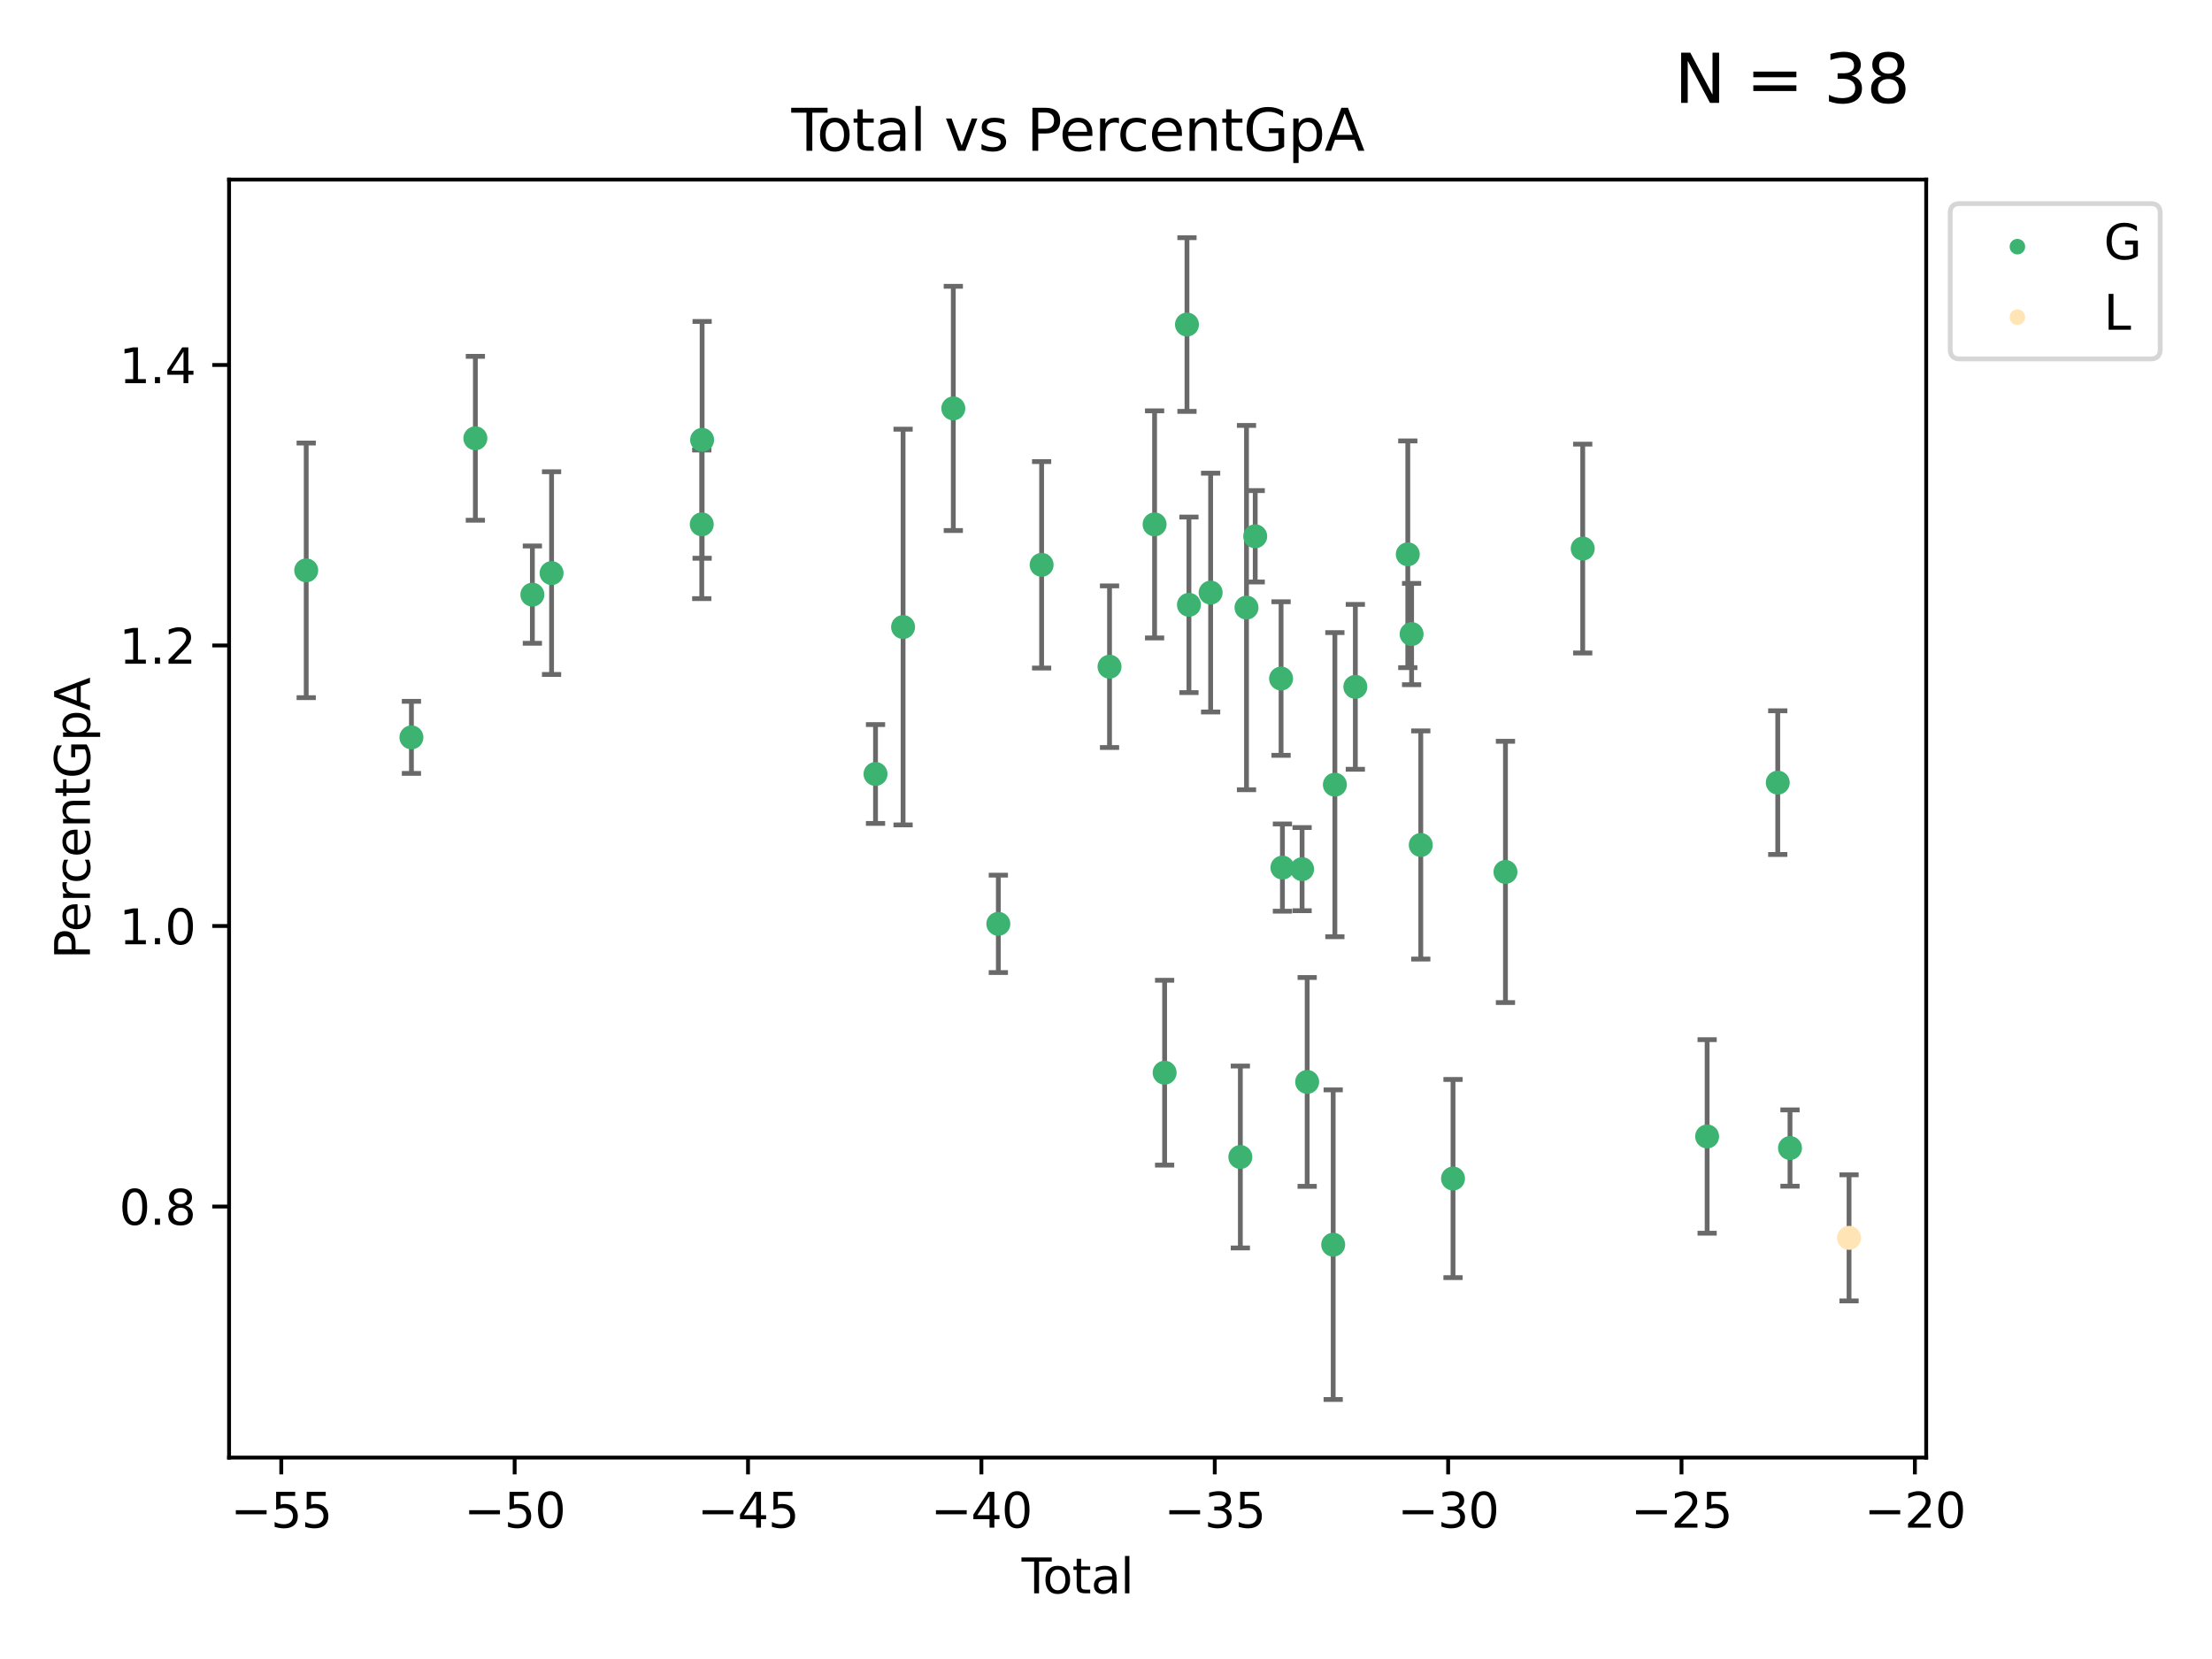 <?xml version="1.0" encoding="utf-8" standalone="no"?>
<!DOCTYPE svg PUBLIC "-//W3C//DTD SVG 1.1//EN"
  "http://www.w3.org/Graphics/SVG/1.1/DTD/svg11.dtd">
<svg xmlns:xlink="http://www.w3.org/1999/xlink" width="460.8pt" height="345.6pt" viewBox="0 0 460.8 345.6" xmlns="http://www.w3.org/2000/svg" version="1.1">
 <defs>
  <style type="text/css">*{stroke-linejoin: round; stroke-linecap: butt}</style>
 </defs>
 <g id="figure_1">
  <g id="patch_1">
   <path d="M 0 345.6 
L 460.8 345.6 
L 460.8 0 
L 0 0 
z
" style="fill: #ffffff"/>
  </g>
  <g id="axes_1">
   <g id="patch_2">
    <path d="M 47.72 303.64 
L 401.26 303.64 
L 401.26 37.411 
L 47.72 37.411 
z
" style="fill: #ffffff"/>
   </g>
   <g id="PathCollection_1">
    <defs>
     <path id="mf6916962ed" d="M 0 1.118 
C 0.297 1.118 0.581 1 0.791 0.791 
C 1 0.581 1.118 0.297 1.118 0 
C 1.118 -0.297 1 -0.581 0.791 -0.791 
C 0.581 -1 0.297 -1.118 0 -1.118 
C -0.297 -1.118 -0.581 -1 -0.791 -0.791 
C -1 -0.581 -1.118 -0.297 -1.118 0 
C -1.118 0.297 -1 0.581 -0.791 0.791 
C -0.581 1 -0.297 1.118 0 1.118 
z
" style="stroke: #3cb371"/>
    </defs>
    <g clip-path="url(#p55582ee98d)">
     <use xlink:href="#mf6916962ed" x="63.79" y="118.816" style="fill: #3cb371; stroke: #3cb371"/>
     <use xlink:href="#mf6916962ed" x="85.708" y="153.606" style="fill: #3cb371; stroke: #3cb371"/>
     <use xlink:href="#mf6916962ed" x="99.028" y="91.305" style="fill: #3cb371; stroke: #3cb371"/>
     <use xlink:href="#mf6916962ed" x="110.903" y="123.872" style="fill: #3cb371; stroke: #3cb371"/>
     <use xlink:href="#mf6916962ed" x="114.903" y="119.387" style="fill: #3cb371; stroke: #3cb371"/>
     <use xlink:href="#mf6916962ed" x="146.19" y="109.229" style="fill: #3cb371; stroke: #3cb371"/>
     <use xlink:href="#mf6916962ed" x="146.265" y="91.63" style="fill: #3cb371; stroke: #3cb371"/>
     <use xlink:href="#mf6916962ed" x="182.387" y="161.236" style="fill: #3cb371; stroke: #3cb371"/>
     <use xlink:href="#mf6916962ed" x="188.129" y="130.623" style="fill: #3cb371; stroke: #3cb371"/>
     <use xlink:href="#mf6916962ed" x="198.591" y="85.081" style="fill: #3cb371; stroke: #3cb371"/>
     <use xlink:href="#mf6916962ed" x="207.972" y="192.454" style="fill: #3cb371; stroke: #3cb371"/>
     <use xlink:href="#mf6916962ed" x="216.99" y="117.663" style="fill: #3cb371; stroke: #3cb371"/>
     <use xlink:href="#mf6916962ed" x="231.135" y="138.888" style="fill: #3cb371; stroke: #3cb371"/>
     <use xlink:href="#mf6916962ed" x="240.522" y="109.24" style="fill: #3cb371; stroke: #3cb371"/>
     <use xlink:href="#mf6916962ed" x="242.613" y="223.459" style="fill: #3cb371; stroke: #3cb371"/>
     <use xlink:href="#mf6916962ed" x="247.269" y="67.604" style="fill: #3cb371; stroke: #3cb371"/>
     <use xlink:href="#mf6916962ed" x="247.679" y="125.996" style="fill: #3cb371; stroke: #3cb371"/>
     <use xlink:href="#mf6916962ed" x="252.197" y="123.449" style="fill: #3cb371; stroke: #3cb371"/>
     <use xlink:href="#mf6916962ed" x="258.387" y="241.024" style="fill: #3cb371; stroke: #3cb371"/>
     <use xlink:href="#mf6916962ed" x="259.668" y="126.572" style="fill: #3cb371; stroke: #3cb371"/>
     <use xlink:href="#mf6916962ed" x="261.485" y="111.717" style="fill: #3cb371; stroke: #3cb371"/>
     <use xlink:href="#mf6916962ed" x="266.871" y="141.353" style="fill: #3cb371; stroke: #3cb371"/>
     <use xlink:href="#mf6916962ed" x="267.152" y="180.731" style="fill: #3cb371; stroke: #3cb371"/>
     <use xlink:href="#mf6916962ed" x="271.25" y="181.058" style="fill: #3cb371; stroke: #3cb371"/>
     <use xlink:href="#mf6916962ed" x="272.308" y="225.384" style="fill: #3cb371; stroke: #3cb371"/>
     <use xlink:href="#mf6916962ed" x="277.728" y="259.29" style="fill: #3cb371; stroke: #3cb371"/>
     <use xlink:href="#mf6916962ed" x="278.079" y="163.459" style="fill: #3cb371; stroke: #3cb371"/>
     <use xlink:href="#mf6916962ed" x="282.342" y="143.083" style="fill: #3cb371; stroke: #3cb371"/>
     <use xlink:href="#mf6916962ed" x="293.27" y="115.469" style="fill: #3cb371; stroke: #3cb371"/>
     <use xlink:href="#mf6916962ed" x="294.062" y="132.085" style="fill: #3cb371; stroke: #3cb371"/>
     <use xlink:href="#mf6916962ed" x="295.973" y="176.025" style="fill: #3cb371; stroke: #3cb371"/>
     <use xlink:href="#mf6916962ed" x="302.691" y="245.509" style="fill: #3cb371; stroke: #3cb371"/>
     <use xlink:href="#mf6916962ed" x="313.615" y="181.639" style="fill: #3cb371; stroke: #3cb371"/>
     <use xlink:href="#mf6916962ed" x="329.709" y="114.275" style="fill: #3cb371; stroke: #3cb371"/>
     <use xlink:href="#mf6916962ed" x="355.626" y="236.741" style="fill: #3cb371; stroke: #3cb371"/>
     <use xlink:href="#mf6916962ed" x="370.339" y="163.037" style="fill: #3cb371; stroke: #3cb371"/>
     <use xlink:href="#mf6916962ed" x="372.89" y="239.157" style="fill: #3cb371; stroke: #3cb371"/>
    </g>
   </g>
   <g id="PathCollection_2">
    <defs>
     <path id="m4e7e4147ee" d="M 0 1.118 
C 0.297 1.118 0.581 1 0.791 0.791 
C 1 0.581 1.118 0.297 1.118 0 
C 1.118 -0.297 1 -0.581 0.791 -0.791 
C 0.581 -1 0.297 -1.118 0 -1.118 
C -0.297 -1.118 -0.581 -1 -0.791 -0.791 
C -1 -0.581 -1.118 -0.297 -1.118 0 
C -1.118 0.297 -1 0.581 -0.791 0.791 
C -0.581 1 -0.297 1.118 0 1.118 
z
" style="stroke: #ffe4b5"/>
    </defs>
    <g clip-path="url(#p55582ee98d)">
     <use xlink:href="#m4e7e4147ee" x="385.19" y="257.868" style="fill: #ffe4b5; stroke: #ffe4b5"/>
    </g>
   </g>
   <g id="matplotlib.axis_1">
    <g id="xtick_1">
     <g id="line2d_1">
      <defs>
       <path id="m5fb498b442" d="M 0 0 
L 0 3.5 
" style="stroke: #000000; stroke-width: 0.8"/>
      </defs>
      <g>
       <use xlink:href="#m5fb498b442" x="58.595" y="303.64" style="stroke: #000000; stroke-width: 0.8"/>
      </g>
     </g>
     <g id="text_1">
      <!-- −55 -->
      <g transform="translate(48.043 318.238)scale(0.1 -0.1)">
       <defs>
        <path id="DejaVuSans-2212" d="M 678 2272 
L 4684 2272 
L 4684 1741 
L 678 1741 
L 678 2272 
z
" transform="scale(0.016)"/>
        <path id="DejaVuSans-35" d="M 691 4666 
L 3169 4666 
L 3169 4134 
L 1269 4134 
L 1269 2991 
Q 1406 3038 1543 3061 
Q 1681 3084 1819 3084 
Q 2600 3084 3056 2656 
Q 3513 2228 3513 1497 
Q 3513 744 3044 326 
Q 2575 -91 1722 -91 
Q 1428 -91 1123 -41 
Q 819 9 494 109 
L 494 744 
Q 775 591 1075 516 
Q 1375 441 1709 441 
Q 2250 441 2565 725 
Q 2881 1009 2881 1497 
Q 2881 1984 2565 2268 
Q 2250 2553 1709 2553 
Q 1456 2553 1204 2497 
Q 953 2441 691 2322 
L 691 4666 
z
" transform="scale(0.016)"/>
       </defs>
       <use xlink:href="#DejaVuSans-2212"/>
       <use xlink:href="#DejaVuSans-35" x="83.789"/>
       <use xlink:href="#DejaVuSans-35" x="147.412"/>
      </g>
     </g>
    </g>
    <g id="xtick_2">
     <g id="line2d_2">
      <g>
       <use xlink:href="#m5fb498b442" x="107.211" y="303.64" style="stroke: #000000; stroke-width: 0.8"/>
      </g>
     </g>
     <g id="text_2">
      <!-- −50 -->
      <g transform="translate(96.659 318.238)scale(0.1 -0.1)">
       <defs>
        <path id="DejaVuSans-30" d="M 2034 4250 
Q 1547 4250 1301 3770 
Q 1056 3291 1056 2328 
Q 1056 1369 1301 889 
Q 1547 409 2034 409 
Q 2525 409 2770 889 
Q 3016 1369 3016 2328 
Q 3016 3291 2770 3770 
Q 2525 4250 2034 4250 
z
M 2034 4750 
Q 2819 4750 3233 4129 
Q 3647 3509 3647 2328 
Q 3647 1150 3233 529 
Q 2819 -91 2034 -91 
Q 1250 -91 836 529 
Q 422 1150 422 2328 
Q 422 3509 836 4129 
Q 1250 4750 2034 4750 
z
" transform="scale(0.016)"/>
       </defs>
       <use xlink:href="#DejaVuSans-2212"/>
       <use xlink:href="#DejaVuSans-35" x="83.789"/>
       <use xlink:href="#DejaVuSans-30" x="147.412"/>
      </g>
     </g>
    </g>
    <g id="xtick_3">
     <g id="line2d_3">
      <g>
       <use xlink:href="#m5fb498b442" x="155.827" y="303.64" style="stroke: #000000; stroke-width: 0.8"/>
      </g>
     </g>
     <g id="text_3">
      <!-- −45 -->
      <g transform="translate(145.274 318.238)scale(0.1 -0.1)">
       <defs>
        <path id="DejaVuSans-34" d="M 2419 4116 
L 825 1625 
L 2419 1625 
L 2419 4116 
z
M 2253 4666 
L 3047 4666 
L 3047 1625 
L 3713 1625 
L 3713 1100 
L 3047 1100 
L 3047 0 
L 2419 0 
L 2419 1100 
L 313 1100 
L 313 1709 
L 2253 4666 
z
" transform="scale(0.016)"/>
       </defs>
       <use xlink:href="#DejaVuSans-2212"/>
       <use xlink:href="#DejaVuSans-34" x="83.789"/>
       <use xlink:href="#DejaVuSans-35" x="147.412"/>
      </g>
     </g>
    </g>
    <g id="xtick_4">
     <g id="line2d_4">
      <g>
       <use xlink:href="#m5fb498b442" x="204.443" y="303.64" style="stroke: #000000; stroke-width: 0.8"/>
      </g>
     </g>
     <g id="text_4">
      <!-- −40 -->
      <g transform="translate(193.89 318.238)scale(0.1 -0.1)">
       <use xlink:href="#DejaVuSans-2212"/>
       <use xlink:href="#DejaVuSans-34" x="83.789"/>
       <use xlink:href="#DejaVuSans-30" x="147.412"/>
      </g>
     </g>
    </g>
    <g id="xtick_5">
     <g id="line2d_5">
      <g>
       <use xlink:href="#m5fb498b442" x="253.059" y="303.64" style="stroke: #000000; stroke-width: 0.8"/>
      </g>
     </g>
     <g id="text_5">
      <!-- −35 -->
      <g transform="translate(242.506 318.238)scale(0.1 -0.1)">
       <defs>
        <path id="DejaVuSans-33" d="M 2597 2516 
Q 3050 2419 3304 2112 
Q 3559 1806 3559 1356 
Q 3559 666 3084 287 
Q 2609 -91 1734 -91 
Q 1441 -91 1130 -33 
Q 819 25 488 141 
L 488 750 
Q 750 597 1062 519 
Q 1375 441 1716 441 
Q 2309 441 2620 675 
Q 2931 909 2931 1356 
Q 2931 1769 2642 2001 
Q 2353 2234 1838 2234 
L 1294 2234 
L 1294 2753 
L 1863 2753 
Q 2328 2753 2575 2939 
Q 2822 3125 2822 3475 
Q 2822 3834 2567 4026 
Q 2313 4219 1838 4219 
Q 1578 4219 1281 4162 
Q 984 4106 628 3988 
L 628 4550 
Q 988 4650 1302 4700 
Q 1616 4750 1894 4750 
Q 2613 4750 3031 4423 
Q 3450 4097 3450 3541 
Q 3450 3153 3228 2886 
Q 3006 2619 2597 2516 
z
" transform="scale(0.016)"/>
       </defs>
       <use xlink:href="#DejaVuSans-2212"/>
       <use xlink:href="#DejaVuSans-33" x="83.789"/>
       <use xlink:href="#DejaVuSans-35" x="147.412"/>
      </g>
     </g>
    </g>
    <g id="xtick_6">
     <g id="line2d_6">
      <g>
       <use xlink:href="#m5fb498b442" x="301.675" y="303.64" style="stroke: #000000; stroke-width: 0.8"/>
      </g>
     </g>
     <g id="text_6">
      <!-- −30 -->
      <g transform="translate(291.122 318.238)scale(0.1 -0.1)">
       <use xlink:href="#DejaVuSans-2212"/>
       <use xlink:href="#DejaVuSans-33" x="83.789"/>
       <use xlink:href="#DejaVuSans-30" x="147.412"/>
      </g>
     </g>
    </g>
    <g id="xtick_7">
     <g id="line2d_7">
      <g>
       <use xlink:href="#m5fb498b442" x="350.291" y="303.64" style="stroke: #000000; stroke-width: 0.8"/>
      </g>
     </g>
     <g id="text_7">
      <!-- −25 -->
      <g transform="translate(339.738 318.238)scale(0.1 -0.1)">
       <defs>
        <path id="DejaVuSans-32" d="M 1228 531 
L 3431 531 
L 3431 0 
L 469 0 
L 469 531 
Q 828 903 1448 1529 
Q 2069 2156 2228 2338 
Q 2531 2678 2651 2914 
Q 2772 3150 2772 3378 
Q 2772 3750 2511 3984 
Q 2250 4219 1831 4219 
Q 1534 4219 1204 4116 
Q 875 4013 500 3803 
L 500 4441 
Q 881 4594 1212 4672 
Q 1544 4750 1819 4750 
Q 2544 4750 2975 4387 
Q 3406 4025 3406 3419 
Q 3406 3131 3298 2873 
Q 3191 2616 2906 2266 
Q 2828 2175 2409 1742 
Q 1991 1309 1228 531 
z
" transform="scale(0.016)"/>
       </defs>
       <use xlink:href="#DejaVuSans-2212"/>
       <use xlink:href="#DejaVuSans-32" x="83.789"/>
       <use xlink:href="#DejaVuSans-35" x="147.412"/>
      </g>
     </g>
    </g>
    <g id="xtick_8">
     <g id="line2d_8">
      <g>
       <use xlink:href="#m5fb498b442" x="398.907" y="303.64" style="stroke: #000000; stroke-width: 0.8"/>
      </g>
     </g>
     <g id="text_8">
      <!-- −20 -->
      <g transform="translate(388.354 318.238)scale(0.1 -0.1)">
       <use xlink:href="#DejaVuSans-2212"/>
       <use xlink:href="#DejaVuSans-32" x="83.789"/>
       <use xlink:href="#DejaVuSans-30" x="147.412"/>
      </g>
     </g>
    </g>
    <g id="text_9">
     <!-- Total -->
     <g transform="translate(212.813 331.917)scale(0.1 -0.1)">
      <defs>
       <path id="DejaVuSans-54" d="M -19 4666 
L 3928 4666 
L 3928 4134 
L 2272 4134 
L 2272 0 
L 1638 0 
L 1638 4134 
L -19 4134 
L -19 4666 
z
" transform="scale(0.016)"/>
       <path id="DejaVuSans-6f" d="M 1959 3097 
Q 1497 3097 1228 2736 
Q 959 2375 959 1747 
Q 959 1119 1226 758 
Q 1494 397 1959 397 
Q 2419 397 2687 759 
Q 2956 1122 2956 1747 
Q 2956 2369 2687 2733 
Q 2419 3097 1959 3097 
z
M 1959 3584 
Q 2709 3584 3137 3096 
Q 3566 2609 3566 1747 
Q 3566 888 3137 398 
Q 2709 -91 1959 -91 
Q 1206 -91 779 398 
Q 353 888 353 1747 
Q 353 2609 779 3096 
Q 1206 3584 1959 3584 
z
" transform="scale(0.016)"/>
       <path id="DejaVuSans-74" d="M 1172 4494 
L 1172 3500 
L 2356 3500 
L 2356 3053 
L 1172 3053 
L 1172 1153 
Q 1172 725 1289 603 
Q 1406 481 1766 481 
L 2356 481 
L 2356 0 
L 1766 0 
Q 1100 0 847 248 
Q 594 497 594 1153 
L 594 3053 
L 172 3053 
L 172 3500 
L 594 3500 
L 594 4494 
L 1172 4494 
z
" transform="scale(0.016)"/>
       <path id="DejaVuSans-61" d="M 2194 1759 
Q 1497 1759 1228 1600 
Q 959 1441 959 1056 
Q 959 750 1161 570 
Q 1363 391 1709 391 
Q 2188 391 2477 730 
Q 2766 1069 2766 1631 
L 2766 1759 
L 2194 1759 
z
M 3341 1997 
L 3341 0 
L 2766 0 
L 2766 531 
Q 2569 213 2275 61 
Q 1981 -91 1556 -91 
Q 1019 -91 701 211 
Q 384 513 384 1019 
Q 384 1609 779 1909 
Q 1175 2209 1959 2209 
L 2766 2209 
L 2766 2266 
Q 2766 2663 2505 2880 
Q 2244 3097 1772 3097 
Q 1472 3097 1187 3025 
Q 903 2953 641 2809 
L 641 3341 
Q 956 3463 1253 3523 
Q 1550 3584 1831 3584 
Q 2591 3584 2966 3190 
Q 3341 2797 3341 1997 
z
" transform="scale(0.016)"/>
       <path id="DejaVuSans-6c" d="M 603 4863 
L 1178 4863 
L 1178 0 
L 603 0 
L 603 4863 
z
" transform="scale(0.016)"/>
      </defs>
      <use xlink:href="#DejaVuSans-54"/>
      <use xlink:href="#DejaVuSans-6f" x="44.084"/>
      <use xlink:href="#DejaVuSans-74" x="105.266"/>
      <use xlink:href="#DejaVuSans-61" x="144.475"/>
      <use xlink:href="#DejaVuSans-6c" x="205.754"/>
     </g>
    </g>
   </g>
   <g id="matplotlib.axis_2">
    <g id="ytick_1">
     <g id="line2d_9">
      <defs>
       <path id="mbcc9914a22" d="M 0 0 
L -3.5 0 
" style="stroke: #000000; stroke-width: 0.8"/>
      </defs>
      <g>
       <use xlink:href="#mbcc9914a22" x="47.72" y="251.345" style="stroke: #000000; stroke-width: 0.8"/>
      </g>
     </g>
     <g id="text_10">
      <!-- 0.8 -->
      <g transform="translate(24.817 255.144)scale(0.1 -0.1)">
       <defs>
        <path id="DejaVuSans-2e" d="M 684 794 
L 1344 794 
L 1344 0 
L 684 0 
L 684 794 
z
" transform="scale(0.016)"/>
        <path id="DejaVuSans-38" d="M 2034 2216 
Q 1584 2216 1326 1975 
Q 1069 1734 1069 1313 
Q 1069 891 1326 650 
Q 1584 409 2034 409 
Q 2484 409 2743 651 
Q 3003 894 3003 1313 
Q 3003 1734 2745 1975 
Q 2488 2216 2034 2216 
z
M 1403 2484 
Q 997 2584 770 2862 
Q 544 3141 544 3541 
Q 544 4100 942 4425 
Q 1341 4750 2034 4750 
Q 2731 4750 3128 4425 
Q 3525 4100 3525 3541 
Q 3525 3141 3298 2862 
Q 3072 2584 2669 2484 
Q 3125 2378 3379 2068 
Q 3634 1759 3634 1313 
Q 3634 634 3220 271 
Q 2806 -91 2034 -91 
Q 1263 -91 848 271 
Q 434 634 434 1313 
Q 434 1759 690 2068 
Q 947 2378 1403 2484 
z
M 1172 3481 
Q 1172 3119 1398 2916 
Q 1625 2713 2034 2713 
Q 2441 2713 2670 2916 
Q 2900 3119 2900 3481 
Q 2900 3844 2670 4047 
Q 2441 4250 2034 4250 
Q 1625 4250 1398 4047 
Q 1172 3844 1172 3481 
z
" transform="scale(0.016)"/>
       </defs>
       <use xlink:href="#DejaVuSans-30"/>
       <use xlink:href="#DejaVuSans-2e" x="63.623"/>
       <use xlink:href="#DejaVuSans-38" x="95.41"/>
      </g>
     </g>
    </g>
    <g id="ytick_2">
     <g id="line2d_10">
      <g>
       <use xlink:href="#mbcc9914a22" x="47.72" y="192.906" style="stroke: #000000; stroke-width: 0.8"/>
      </g>
     </g>
     <g id="text_11">
      <!-- 1.0 -->
      <g transform="translate(24.817 196.705)scale(0.1 -0.1)">
       <defs>
        <path id="DejaVuSans-31" d="M 794 531 
L 1825 531 
L 1825 4091 
L 703 3866 
L 703 4441 
L 1819 4666 
L 2450 4666 
L 2450 531 
L 3481 531 
L 3481 0 
L 794 0 
L 794 531 
z
" transform="scale(0.016)"/>
       </defs>
       <use xlink:href="#DejaVuSans-31"/>
       <use xlink:href="#DejaVuSans-2e" x="63.623"/>
       <use xlink:href="#DejaVuSans-30" x="95.41"/>
      </g>
     </g>
    </g>
    <g id="ytick_3">
     <g id="line2d_11">
      <g>
       <use xlink:href="#mbcc9914a22" x="47.72" y="134.466" style="stroke: #000000; stroke-width: 0.8"/>
      </g>
     </g>
     <g id="text_12">
      <!-- 1.2 -->
      <g transform="translate(24.817 138.266)scale(0.1 -0.1)">
       <use xlink:href="#DejaVuSans-31"/>
       <use xlink:href="#DejaVuSans-2e" x="63.623"/>
       <use xlink:href="#DejaVuSans-32" x="95.41"/>
      </g>
     </g>
    </g>
    <g id="ytick_4">
     <g id="line2d_12">
      <g>
       <use xlink:href="#mbcc9914a22" x="47.72" y="76.027" style="stroke: #000000; stroke-width: 0.8"/>
      </g>
     </g>
     <g id="text_13">
      <!-- 1.4 -->
      <g transform="translate(24.817 79.826)scale(0.1 -0.1)">
       <use xlink:href="#DejaVuSans-31"/>
       <use xlink:href="#DejaVuSans-2e" x="63.623"/>
       <use xlink:href="#DejaVuSans-34" x="95.41"/>
      </g>
     </g>
    </g>
    <g id="text_14">
     <!-- PercentGpA -->
     <g transform="translate(18.737 199.802)rotate(-90)scale(0.1 -0.1)">
      <defs>
       <path id="DejaVuSans-50" d="M 1259 4147 
L 1259 2394 
L 2053 2394 
Q 2494 2394 2734 2622 
Q 2975 2850 2975 3272 
Q 2975 3691 2734 3919 
Q 2494 4147 2053 4147 
L 1259 4147 
z
M 628 4666 
L 2053 4666 
Q 2838 4666 3239 4311 
Q 3641 3956 3641 3272 
Q 3641 2581 3239 2228 
Q 2838 1875 2053 1875 
L 1259 1875 
L 1259 0 
L 628 0 
L 628 4666 
z
" transform="scale(0.016)"/>
       <path id="DejaVuSans-65" d="M 3597 1894 
L 3597 1613 
L 953 1613 
Q 991 1019 1311 708 
Q 1631 397 2203 397 
Q 2534 397 2845 478 
Q 3156 559 3463 722 
L 3463 178 
Q 3153 47 2828 -22 
Q 2503 -91 2169 -91 
Q 1331 -91 842 396 
Q 353 884 353 1716 
Q 353 2575 817 3079 
Q 1281 3584 2069 3584 
Q 2775 3584 3186 3129 
Q 3597 2675 3597 1894 
z
M 3022 2063 
Q 3016 2534 2758 2815 
Q 2500 3097 2075 3097 
Q 1594 3097 1305 2825 
Q 1016 2553 972 2059 
L 3022 2063 
z
" transform="scale(0.016)"/>
       <path id="DejaVuSans-72" d="M 2631 2963 
Q 2534 3019 2420 3045 
Q 2306 3072 2169 3072 
Q 1681 3072 1420 2755 
Q 1159 2438 1159 1844 
L 1159 0 
L 581 0 
L 581 3500 
L 1159 3500 
L 1159 2956 
Q 1341 3275 1631 3429 
Q 1922 3584 2338 3584 
Q 2397 3584 2469 3576 
Q 2541 3569 2628 3553 
L 2631 2963 
z
" transform="scale(0.016)"/>
       <path id="DejaVuSans-63" d="M 3122 3366 
L 3122 2828 
Q 2878 2963 2633 3030 
Q 2388 3097 2138 3097 
Q 1578 3097 1268 2742 
Q 959 2388 959 1747 
Q 959 1106 1268 751 
Q 1578 397 2138 397 
Q 2388 397 2633 464 
Q 2878 531 3122 666 
L 3122 134 
Q 2881 22 2623 -34 
Q 2366 -91 2075 -91 
Q 1284 -91 818 406 
Q 353 903 353 1747 
Q 353 2603 823 3093 
Q 1294 3584 2113 3584 
Q 2378 3584 2631 3529 
Q 2884 3475 3122 3366 
z
" transform="scale(0.016)"/>
       <path id="DejaVuSans-6e" d="M 3513 2113 
L 3513 0 
L 2938 0 
L 2938 2094 
Q 2938 2591 2744 2837 
Q 2550 3084 2163 3084 
Q 1697 3084 1428 2787 
Q 1159 2491 1159 1978 
L 1159 0 
L 581 0 
L 581 3500 
L 1159 3500 
L 1159 2956 
Q 1366 3272 1645 3428 
Q 1925 3584 2291 3584 
Q 2894 3584 3203 3211 
Q 3513 2838 3513 2113 
z
" transform="scale(0.016)"/>
       <path id="DejaVuSans-47" d="M 3809 666 
L 3809 1919 
L 2778 1919 
L 2778 2438 
L 4434 2438 
L 4434 434 
Q 4069 175 3628 42 
Q 3188 -91 2688 -91 
Q 1594 -91 976 548 
Q 359 1188 359 2328 
Q 359 3472 976 4111 
Q 1594 4750 2688 4750 
Q 3144 4750 3555 4637 
Q 3966 4525 4313 4306 
L 4313 3634 
Q 3963 3931 3569 4081 
Q 3175 4231 2741 4231 
Q 1884 4231 1454 3753 
Q 1025 3275 1025 2328 
Q 1025 1384 1454 906 
Q 1884 428 2741 428 
Q 3075 428 3337 486 
Q 3600 544 3809 666 
z
" transform="scale(0.016)"/>
       <path id="DejaVuSans-70" d="M 1159 525 
L 1159 -1331 
L 581 -1331 
L 581 3500 
L 1159 3500 
L 1159 2969 
Q 1341 3281 1617 3432 
Q 1894 3584 2278 3584 
Q 2916 3584 3314 3078 
Q 3713 2572 3713 1747 
Q 3713 922 3314 415 
Q 2916 -91 2278 -91 
Q 1894 -91 1617 61 
Q 1341 213 1159 525 
z
M 3116 1747 
Q 3116 2381 2855 2742 
Q 2594 3103 2138 3103 
Q 1681 3103 1420 2742 
Q 1159 2381 1159 1747 
Q 1159 1113 1420 752 
Q 1681 391 2138 391 
Q 2594 391 2855 752 
Q 3116 1113 3116 1747 
z
" transform="scale(0.016)"/>
       <path id="DejaVuSans-41" d="M 2188 4044 
L 1331 1722 
L 3047 1722 
L 2188 4044 
z
M 1831 4666 
L 2547 4666 
L 4325 0 
L 3669 0 
L 3244 1197 
L 1141 1197 
L 716 0 
L 50 0 
L 1831 4666 
z
" transform="scale(0.016)"/>
      </defs>
      <use xlink:href="#DejaVuSans-50"/>
      <use xlink:href="#DejaVuSans-65" x="56.678"/>
      <use xlink:href="#DejaVuSans-72" x="118.201"/>
      <use xlink:href="#DejaVuSans-63" x="157.064"/>
      <use xlink:href="#DejaVuSans-65" x="212.045"/>
      <use xlink:href="#DejaVuSans-6e" x="273.568"/>
      <use xlink:href="#DejaVuSans-74" x="336.947"/>
      <use xlink:href="#DejaVuSans-47" x="376.156"/>
      <use xlink:href="#DejaVuSans-70" x="453.646"/>
      <use xlink:href="#DejaVuSans-41" x="517.123"/>
     </g>
    </g>
   </g>
   <g id="LineCollection_1">
    <path d="M 63.79 145.335 
L 63.79 92.296 
" clip-path="url(#p55582ee98d)" style="fill: none; stroke: #696969"/>
    <path d="M 85.708 161.116 
L 85.708 146.097 
" clip-path="url(#p55582ee98d)" style="fill: none; stroke: #696969"/>
    <path d="M 99.028 108.377 
L 99.028 74.233 
" clip-path="url(#p55582ee98d)" style="fill: none; stroke: #696969"/>
    <path d="M 110.903 134.006 
L 110.903 113.739 
" clip-path="url(#p55582ee98d)" style="fill: none; stroke: #696969"/>
    <path d="M 114.903 140.499 
L 114.903 98.276 
" clip-path="url(#p55582ee98d)" style="fill: none; stroke: #696969"/>
    <path d="M 146.19 124.708 
L 146.19 93.749 
" clip-path="url(#p55582ee98d)" style="fill: none; stroke: #696969"/>
    <path d="M 146.265 116.295 
L 146.265 66.966 
" clip-path="url(#p55582ee98d)" style="fill: none; stroke: #696969"/>
    <path d="M 182.387 171.534 
L 182.387 150.938 
" clip-path="url(#p55582ee98d)" style="fill: none; stroke: #696969"/>
    <path d="M 188.129 171.838 
L 188.129 89.409 
" clip-path="url(#p55582ee98d)" style="fill: none; stroke: #696969"/>
    <path d="M 198.591 110.519 
L 198.591 59.643 
" clip-path="url(#p55582ee98d)" style="fill: none; stroke: #696969"/>
    <path d="M 207.972 202.597 
L 207.972 182.311 
" clip-path="url(#p55582ee98d)" style="fill: none; stroke: #696969"/>
    <path d="M 216.99 139.165 
L 216.99 96.16 
" clip-path="url(#p55582ee98d)" style="fill: none; stroke: #696969"/>
    <path d="M 231.135 155.724 
L 231.135 122.053 
" clip-path="url(#p55582ee98d)" style="fill: none; stroke: #696969"/>
    <path d="M 240.522 132.894 
L 240.522 85.586 
" clip-path="url(#p55582ee98d)" style="fill: none; stroke: #696969"/>
    <path d="M 242.613 242.714 
L 242.613 204.204 
" clip-path="url(#p55582ee98d)" style="fill: none; stroke: #696969"/>
    <path d="M 247.269 85.696 
L 247.269 49.513 
" clip-path="url(#p55582ee98d)" style="fill: none; stroke: #696969"/>
    <path d="M 247.679 144.278 
L 247.679 107.713 
" clip-path="url(#p55582ee98d)" style="fill: none; stroke: #696969"/>
    <path d="M 252.197 148.326 
L 252.197 98.572 
" clip-path="url(#p55582ee98d)" style="fill: none; stroke: #696969"/>
    <path d="M 258.387 259.972 
L 258.387 222.077 
" clip-path="url(#p55582ee98d)" style="fill: none; stroke: #696969"/>
    <path d="M 259.668 164.519 
L 259.668 88.625 
" clip-path="url(#p55582ee98d)" style="fill: none; stroke: #696969"/>
    <path d="M 261.485 121.236 
L 261.485 102.198 
" clip-path="url(#p55582ee98d)" style="fill: none; stroke: #696969"/>
    <path d="M 266.871 157.349 
L 266.871 125.357 
" clip-path="url(#p55582ee98d)" style="fill: none; stroke: #696969"/>
    <path d="M 267.152 189.817 
L 267.152 171.646 
" clip-path="url(#p55582ee98d)" style="fill: none; stroke: #696969"/>
    <path d="M 271.25 189.72 
L 271.25 172.397 
" clip-path="url(#p55582ee98d)" style="fill: none; stroke: #696969"/>
    <path d="M 272.308 247.135 
L 272.308 203.632 
" clip-path="url(#p55582ee98d)" style="fill: none; stroke: #696969"/>
    <path d="M 277.728 291.539 
L 277.728 227.042 
" clip-path="url(#p55582ee98d)" style="fill: none; stroke: #696969"/>
    <path d="M 278.079 195.139 
L 278.079 131.78 
" clip-path="url(#p55582ee98d)" style="fill: none; stroke: #696969"/>
    <path d="M 282.342 160.254 
L 282.342 125.911 
" clip-path="url(#p55582ee98d)" style="fill: none; stroke: #696969"/>
    <path d="M 293.27 139.085 
L 293.27 91.853 
" clip-path="url(#p55582ee98d)" style="fill: none; stroke: #696969"/>
    <path d="M 294.062 142.634 
L 294.062 121.535 
" clip-path="url(#p55582ee98d)" style="fill: none; stroke: #696969"/>
    <path d="M 295.973 199.792 
L 295.973 152.259 
" clip-path="url(#p55582ee98d)" style="fill: none; stroke: #696969"/>
    <path d="M 302.691 266.148 
L 302.691 224.87 
" clip-path="url(#p55582ee98d)" style="fill: none; stroke: #696969"/>
    <path d="M 313.615 208.854 
L 313.615 154.425 
" clip-path="url(#p55582ee98d)" style="fill: none; stroke: #696969"/>
    <path d="M 329.709 136.029 
L 329.709 92.521 
" clip-path="url(#p55582ee98d)" style="fill: none; stroke: #696969"/>
    <path d="M 355.626 256.901 
L 355.626 216.581 
" clip-path="url(#p55582ee98d)" style="fill: none; stroke: #696969"/>
    <path d="M 370.339 178.003 
L 370.339 148.071 
" clip-path="url(#p55582ee98d)" style="fill: none; stroke: #696969"/>
    <path d="M 372.89 247.104 
L 372.89 231.211 
" clip-path="url(#p55582ee98d)" style="fill: none; stroke: #696969"/>
   </g>
   <g id="line2d_13">
    <defs>
     <path id="m119d1c2198" d="M 2 0 
L -2 -0 
" style="stroke: #696969"/>
    </defs>
    <g clip-path="url(#p55582ee98d)">
     <use xlink:href="#m119d1c2198" x="63.79" y="145.335" style="fill: #696969; stroke: #696969"/>
     <use xlink:href="#m119d1c2198" x="85.708" y="161.116" style="fill: #696969; stroke: #696969"/>
     <use xlink:href="#m119d1c2198" x="99.028" y="108.377" style="fill: #696969; stroke: #696969"/>
     <use xlink:href="#m119d1c2198" x="110.903" y="134.006" style="fill: #696969; stroke: #696969"/>
     <use xlink:href="#m119d1c2198" x="114.903" y="140.499" style="fill: #696969; stroke: #696969"/>
     <use xlink:href="#m119d1c2198" x="146.19" y="124.708" style="fill: #696969; stroke: #696969"/>
     <use xlink:href="#m119d1c2198" x="146.265" y="116.295" style="fill: #696969; stroke: #696969"/>
     <use xlink:href="#m119d1c2198" x="182.387" y="171.534" style="fill: #696969; stroke: #696969"/>
     <use xlink:href="#m119d1c2198" x="188.129" y="171.838" style="fill: #696969; stroke: #696969"/>
     <use xlink:href="#m119d1c2198" x="198.591" y="110.519" style="fill: #696969; stroke: #696969"/>
     <use xlink:href="#m119d1c2198" x="207.972" y="202.597" style="fill: #696969; stroke: #696969"/>
     <use xlink:href="#m119d1c2198" x="216.99" y="139.165" style="fill: #696969; stroke: #696969"/>
     <use xlink:href="#m119d1c2198" x="231.135" y="155.724" style="fill: #696969; stroke: #696969"/>
     <use xlink:href="#m119d1c2198" x="240.522" y="132.894" style="fill: #696969; stroke: #696969"/>
     <use xlink:href="#m119d1c2198" x="242.613" y="242.714" style="fill: #696969; stroke: #696969"/>
     <use xlink:href="#m119d1c2198" x="247.269" y="85.696" style="fill: #696969; stroke: #696969"/>
     <use xlink:href="#m119d1c2198" x="247.679" y="144.278" style="fill: #696969; stroke: #696969"/>
     <use xlink:href="#m119d1c2198" x="252.197" y="148.326" style="fill: #696969; stroke: #696969"/>
     <use xlink:href="#m119d1c2198" x="258.387" y="259.972" style="fill: #696969; stroke: #696969"/>
     <use xlink:href="#m119d1c2198" x="259.668" y="164.519" style="fill: #696969; stroke: #696969"/>
     <use xlink:href="#m119d1c2198" x="261.485" y="121.236" style="fill: #696969; stroke: #696969"/>
     <use xlink:href="#m119d1c2198" x="266.871" y="157.349" style="fill: #696969; stroke: #696969"/>
     <use xlink:href="#m119d1c2198" x="267.152" y="189.817" style="fill: #696969; stroke: #696969"/>
     <use xlink:href="#m119d1c2198" x="271.25" y="189.72" style="fill: #696969; stroke: #696969"/>
     <use xlink:href="#m119d1c2198" x="272.308" y="247.135" style="fill: #696969; stroke: #696969"/>
     <use xlink:href="#m119d1c2198" x="277.728" y="291.539" style="fill: #696969; stroke: #696969"/>
     <use xlink:href="#m119d1c2198" x="278.079" y="195.139" style="fill: #696969; stroke: #696969"/>
     <use xlink:href="#m119d1c2198" x="282.342" y="160.254" style="fill: #696969; stroke: #696969"/>
     <use xlink:href="#m119d1c2198" x="293.27" y="139.085" style="fill: #696969; stroke: #696969"/>
     <use xlink:href="#m119d1c2198" x="294.062" y="142.634" style="fill: #696969; stroke: #696969"/>
     <use xlink:href="#m119d1c2198" x="295.973" y="199.792" style="fill: #696969; stroke: #696969"/>
     <use xlink:href="#m119d1c2198" x="302.691" y="266.148" style="fill: #696969; stroke: #696969"/>
     <use xlink:href="#m119d1c2198" x="313.615" y="208.854" style="fill: #696969; stroke: #696969"/>
     <use xlink:href="#m119d1c2198" x="329.709" y="136.029" style="fill: #696969; stroke: #696969"/>
     <use xlink:href="#m119d1c2198" x="355.626" y="256.901" style="fill: #696969; stroke: #696969"/>
     <use xlink:href="#m119d1c2198" x="370.339" y="178.003" style="fill: #696969; stroke: #696969"/>
     <use xlink:href="#m119d1c2198" x="372.89" y="247.104" style="fill: #696969; stroke: #696969"/>
    </g>
   </g>
   <g id="line2d_14">
    <g clip-path="url(#p55582ee98d)">
     <use xlink:href="#m119d1c2198" x="63.79" y="92.296" style="fill: #696969; stroke: #696969"/>
     <use xlink:href="#m119d1c2198" x="85.708" y="146.097" style="fill: #696969; stroke: #696969"/>
     <use xlink:href="#m119d1c2198" x="99.028" y="74.233" style="fill: #696969; stroke: #696969"/>
     <use xlink:href="#m119d1c2198" x="110.903" y="113.739" style="fill: #696969; stroke: #696969"/>
     <use xlink:href="#m119d1c2198" x="114.903" y="98.276" style="fill: #696969; stroke: #696969"/>
     <use xlink:href="#m119d1c2198" x="146.19" y="93.749" style="fill: #696969; stroke: #696969"/>
     <use xlink:href="#m119d1c2198" x="146.265" y="66.966" style="fill: #696969; stroke: #696969"/>
     <use xlink:href="#m119d1c2198" x="182.387" y="150.938" style="fill: #696969; stroke: #696969"/>
     <use xlink:href="#m119d1c2198" x="188.129" y="89.409" style="fill: #696969; stroke: #696969"/>
     <use xlink:href="#m119d1c2198" x="198.591" y="59.643" style="fill: #696969; stroke: #696969"/>
     <use xlink:href="#m119d1c2198" x="207.972" y="182.311" style="fill: #696969; stroke: #696969"/>
     <use xlink:href="#m119d1c2198" x="216.99" y="96.16" style="fill: #696969; stroke: #696969"/>
     <use xlink:href="#m119d1c2198" x="231.135" y="122.053" style="fill: #696969; stroke: #696969"/>
     <use xlink:href="#m119d1c2198" x="240.522" y="85.586" style="fill: #696969; stroke: #696969"/>
     <use xlink:href="#m119d1c2198" x="242.613" y="204.204" style="fill: #696969; stroke: #696969"/>
     <use xlink:href="#m119d1c2198" x="247.269" y="49.513" style="fill: #696969; stroke: #696969"/>
     <use xlink:href="#m119d1c2198" x="247.679" y="107.713" style="fill: #696969; stroke: #696969"/>
     <use xlink:href="#m119d1c2198" x="252.197" y="98.572" style="fill: #696969; stroke: #696969"/>
     <use xlink:href="#m119d1c2198" x="258.387" y="222.077" style="fill: #696969; stroke: #696969"/>
     <use xlink:href="#m119d1c2198" x="259.668" y="88.625" style="fill: #696969; stroke: #696969"/>
     <use xlink:href="#m119d1c2198" x="261.485" y="102.198" style="fill: #696969; stroke: #696969"/>
     <use xlink:href="#m119d1c2198" x="266.871" y="125.357" style="fill: #696969; stroke: #696969"/>
     <use xlink:href="#m119d1c2198" x="267.152" y="171.646" style="fill: #696969; stroke: #696969"/>
     <use xlink:href="#m119d1c2198" x="271.25" y="172.397" style="fill: #696969; stroke: #696969"/>
     <use xlink:href="#m119d1c2198" x="272.308" y="203.632" style="fill: #696969; stroke: #696969"/>
     <use xlink:href="#m119d1c2198" x="277.728" y="227.042" style="fill: #696969; stroke: #696969"/>
     <use xlink:href="#m119d1c2198" x="278.079" y="131.78" style="fill: #696969; stroke: #696969"/>
     <use xlink:href="#m119d1c2198" x="282.342" y="125.911" style="fill: #696969; stroke: #696969"/>
     <use xlink:href="#m119d1c2198" x="293.27" y="91.853" style="fill: #696969; stroke: #696969"/>
     <use xlink:href="#m119d1c2198" x="294.062" y="121.535" style="fill: #696969; stroke: #696969"/>
     <use xlink:href="#m119d1c2198" x="295.973" y="152.259" style="fill: #696969; stroke: #696969"/>
     <use xlink:href="#m119d1c2198" x="302.691" y="224.87" style="fill: #696969; stroke: #696969"/>
     <use xlink:href="#m119d1c2198" x="313.615" y="154.425" style="fill: #696969; stroke: #696969"/>
     <use xlink:href="#m119d1c2198" x="329.709" y="92.521" style="fill: #696969; stroke: #696969"/>
     <use xlink:href="#m119d1c2198" x="355.626" y="216.581" style="fill: #696969; stroke: #696969"/>
     <use xlink:href="#m119d1c2198" x="370.339" y="148.071" style="fill: #696969; stroke: #696969"/>
     <use xlink:href="#m119d1c2198" x="372.89" y="231.211" style="fill: #696969; stroke: #696969"/>
    </g>
   </g>
   <g id="LineCollection_2">
    <path d="M 385.19 271 
L 385.19 244.735 
" clip-path="url(#p55582ee98d)" style="fill: none; stroke: #696969"/>
   </g>
   <g id="line2d_15">
    <g clip-path="url(#p55582ee98d)">
     <use xlink:href="#m119d1c2198" x="385.19" y="271" style="fill: #696969; stroke: #696969"/>
    </g>
   </g>
   <g id="line2d_16">
    <g clip-path="url(#p55582ee98d)">
     <use xlink:href="#m119d1c2198" x="385.19" y="244.735" style="fill: #696969; stroke: #696969"/>
    </g>
   </g>
   <g id="line2d_17">
    <defs>
     <path id="me73a8bb421" d="M 0 2 
C 0.53 2 1.039 1.789 1.414 1.414 
C 1.789 1.039 2 0.53 2 0 
C 2 -0.53 1.789 -1.039 1.414 -1.414 
C 1.039 -1.789 0.53 -2 0 -2 
C -0.53 -2 -1.039 -1.789 -1.414 -1.414 
C -1.789 -1.039 -2 -0.53 -2 0 
C -2 0.53 -1.789 1.039 -1.414 1.414 
C -1.039 1.789 -0.53 2 0 2 
z
" style="stroke: #3cb371"/>
    </defs>
    <g clip-path="url(#p55582ee98d)">
     <use xlink:href="#me73a8bb421" x="63.79" y="118.816" style="fill: #3cb371; stroke: #3cb371"/>
     <use xlink:href="#me73a8bb421" x="85.708" y="153.606" style="fill: #3cb371; stroke: #3cb371"/>
     <use xlink:href="#me73a8bb421" x="99.028" y="91.305" style="fill: #3cb371; stroke: #3cb371"/>
     <use xlink:href="#me73a8bb421" x="110.903" y="123.872" style="fill: #3cb371; stroke: #3cb371"/>
     <use xlink:href="#me73a8bb421" x="114.903" y="119.387" style="fill: #3cb371; stroke: #3cb371"/>
     <use xlink:href="#me73a8bb421" x="146.19" y="109.229" style="fill: #3cb371; stroke: #3cb371"/>
     <use xlink:href="#me73a8bb421" x="146.265" y="91.63" style="fill: #3cb371; stroke: #3cb371"/>
     <use xlink:href="#me73a8bb421" x="182.387" y="161.236" style="fill: #3cb371; stroke: #3cb371"/>
     <use xlink:href="#me73a8bb421" x="188.129" y="130.623" style="fill: #3cb371; stroke: #3cb371"/>
     <use xlink:href="#me73a8bb421" x="198.591" y="85.081" style="fill: #3cb371; stroke: #3cb371"/>
     <use xlink:href="#me73a8bb421" x="207.972" y="192.454" style="fill: #3cb371; stroke: #3cb371"/>
     <use xlink:href="#me73a8bb421" x="216.99" y="117.663" style="fill: #3cb371; stroke: #3cb371"/>
     <use xlink:href="#me73a8bb421" x="231.135" y="138.888" style="fill: #3cb371; stroke: #3cb371"/>
     <use xlink:href="#me73a8bb421" x="240.522" y="109.24" style="fill: #3cb371; stroke: #3cb371"/>
     <use xlink:href="#me73a8bb421" x="242.613" y="223.459" style="fill: #3cb371; stroke: #3cb371"/>
     <use xlink:href="#me73a8bb421" x="247.269" y="67.604" style="fill: #3cb371; stroke: #3cb371"/>
     <use xlink:href="#me73a8bb421" x="247.679" y="125.996" style="fill: #3cb371; stroke: #3cb371"/>
     <use xlink:href="#me73a8bb421" x="252.197" y="123.449" style="fill: #3cb371; stroke: #3cb371"/>
     <use xlink:href="#me73a8bb421" x="258.387" y="241.024" style="fill: #3cb371; stroke: #3cb371"/>
     <use xlink:href="#me73a8bb421" x="259.668" y="126.572" style="fill: #3cb371; stroke: #3cb371"/>
     <use xlink:href="#me73a8bb421" x="261.485" y="111.717" style="fill: #3cb371; stroke: #3cb371"/>
     <use xlink:href="#me73a8bb421" x="266.871" y="141.353" style="fill: #3cb371; stroke: #3cb371"/>
     <use xlink:href="#me73a8bb421" x="267.152" y="180.731" style="fill: #3cb371; stroke: #3cb371"/>
     <use xlink:href="#me73a8bb421" x="271.25" y="181.058" style="fill: #3cb371; stroke: #3cb371"/>
     <use xlink:href="#me73a8bb421" x="272.308" y="225.384" style="fill: #3cb371; stroke: #3cb371"/>
     <use xlink:href="#me73a8bb421" x="277.728" y="259.29" style="fill: #3cb371; stroke: #3cb371"/>
     <use xlink:href="#me73a8bb421" x="278.079" y="163.459" style="fill: #3cb371; stroke: #3cb371"/>
     <use xlink:href="#me73a8bb421" x="282.342" y="143.083" style="fill: #3cb371; stroke: #3cb371"/>
     <use xlink:href="#me73a8bb421" x="293.27" y="115.469" style="fill: #3cb371; stroke: #3cb371"/>
     <use xlink:href="#me73a8bb421" x="294.062" y="132.085" style="fill: #3cb371; stroke: #3cb371"/>
     <use xlink:href="#me73a8bb421" x="295.973" y="176.025" style="fill: #3cb371; stroke: #3cb371"/>
     <use xlink:href="#me73a8bb421" x="302.691" y="245.509" style="fill: #3cb371; stroke: #3cb371"/>
     <use xlink:href="#me73a8bb421" x="313.615" y="181.639" style="fill: #3cb371; stroke: #3cb371"/>
     <use xlink:href="#me73a8bb421" x="329.709" y="114.275" style="fill: #3cb371; stroke: #3cb371"/>
     <use xlink:href="#me73a8bb421" x="355.626" y="236.741" style="fill: #3cb371; stroke: #3cb371"/>
     <use xlink:href="#me73a8bb421" x="370.339" y="163.037" style="fill: #3cb371; stroke: #3cb371"/>
     <use xlink:href="#me73a8bb421" x="372.89" y="239.157" style="fill: #3cb371; stroke: #3cb371"/>
    </g>
   </g>
   <g id="line2d_18">
    <defs>
     <path id="m15a551eed8" d="M 0 2 
C 0.53 2 1.039 1.789 1.414 1.414 
C 1.789 1.039 2 0.53 2 0 
C 2 -0.53 1.789 -1.039 1.414 -1.414 
C 1.039 -1.789 0.53 -2 0 -2 
C -0.53 -2 -1.039 -1.789 -1.414 -1.414 
C -1.789 -1.039 -2 -0.53 -2 0 
C -2 0.53 -1.789 1.039 -1.414 1.414 
C -1.039 1.789 -0.53 2 0 2 
z
" style="stroke: #ffe4b5"/>
    </defs>
    <g clip-path="url(#p55582ee98d)">
     <use xlink:href="#m15a551eed8" x="385.19" y="257.868" style="fill: #ffe4b5; stroke: #ffe4b5"/>
    </g>
   </g>
   <g id="patch_3">
    <path d="M 47.72 303.64 
L 47.72 37.411 
" style="fill: none; stroke: #000000; stroke-width: 0.8; stroke-linejoin: miter; stroke-linecap: square"/>
   </g>
   <g id="patch_4">
    <path d="M 401.26 303.64 
L 401.26 37.411 
" style="fill: none; stroke: #000000; stroke-width: 0.8; stroke-linejoin: miter; stroke-linecap: square"/>
   </g>
   <g id="patch_5">
    <path d="M 47.72 303.64 
L 401.26 303.64 
" style="fill: none; stroke: #000000; stroke-width: 0.8; stroke-linejoin: miter; stroke-linecap: square"/>
   </g>
   <g id="patch_6">
    <path d="M 47.72 37.411 
L 401.26 37.411 
" style="fill: none; stroke: #000000; stroke-width: 0.8; stroke-linejoin: miter; stroke-linecap: square"/>
   </g>
   <g id="text_15">
    <!-- N = 38 -->
    <g transform="translate(348.806 21.426)scale(0.14 -0.14)">
     <defs>
      <path id="DejaVuSans-4e" d="M 628 4666 
L 1478 4666 
L 3547 763 
L 3547 4666 
L 4159 4666 
L 4159 0 
L 3309 0 
L 1241 3903 
L 1241 0 
L 628 0 
L 628 4666 
z
" transform="scale(0.016)"/>
      <path id="DejaVuSans-20" transform="scale(0.016)"/>
      <path id="DejaVuSans-3d" d="M 678 2906 
L 4684 2906 
L 4684 2381 
L 678 2381 
L 678 2906 
z
M 678 1631 
L 4684 1631 
L 4684 1100 
L 678 1100 
L 678 1631 
z
" transform="scale(0.016)"/>
     </defs>
     <use xlink:href="#DejaVuSans-4e"/>
     <use xlink:href="#DejaVuSans-20" x="74.805"/>
     <use xlink:href="#DejaVuSans-3d" x="106.592"/>
     <use xlink:href="#DejaVuSans-20" x="190.381"/>
     <use xlink:href="#DejaVuSans-33" x="222.168"/>
     <use xlink:href="#DejaVuSans-38" x="285.791"/>
    </g>
   </g>
   <g id="text_16">
    <!-- Total vs PercentGpA -->
    <g transform="translate(164.856 31.411)scale(0.12 -0.12)">
     <defs>
      <path id="DejaVuSans-76" d="M 191 3500 
L 800 3500 
L 1894 563 
L 2988 3500 
L 3597 3500 
L 2284 0 
L 1503 0 
L 191 3500 
z
" transform="scale(0.016)"/>
      <path id="DejaVuSans-73" d="M 2834 3397 
L 2834 2853 
Q 2591 2978 2328 3040 
Q 2066 3103 1784 3103 
Q 1356 3103 1142 2972 
Q 928 2841 928 2578 
Q 928 2378 1081 2264 
Q 1234 2150 1697 2047 
L 1894 2003 
Q 2506 1872 2764 1633 
Q 3022 1394 3022 966 
Q 3022 478 2636 193 
Q 2250 -91 1575 -91 
Q 1294 -91 989 -36 
Q 684 19 347 128 
L 347 722 
Q 666 556 975 473 
Q 1284 391 1588 391 
Q 1994 391 2212 530 
Q 2431 669 2431 922 
Q 2431 1156 2273 1281 
Q 2116 1406 1581 1522 
L 1381 1569 
Q 847 1681 609 1914 
Q 372 2147 372 2553 
Q 372 3047 722 3315 
Q 1072 3584 1716 3584 
Q 2034 3584 2315 3537 
Q 2597 3491 2834 3397 
z
" transform="scale(0.016)"/>
     </defs>
     <use xlink:href="#DejaVuSans-54"/>
     <use xlink:href="#DejaVuSans-6f" x="44.084"/>
     <use xlink:href="#DejaVuSans-74" x="105.266"/>
     <use xlink:href="#DejaVuSans-61" x="144.475"/>
     <use xlink:href="#DejaVuSans-6c" x="205.754"/>
     <use xlink:href="#DejaVuSans-20" x="233.537"/>
     <use xlink:href="#DejaVuSans-76" x="265.324"/>
     <use xlink:href="#DejaVuSans-73" x="324.504"/>
     <use xlink:href="#DejaVuSans-20" x="376.604"/>
     <use xlink:href="#DejaVuSans-50" x="408.391"/>
     <use xlink:href="#DejaVuSans-65" x="465.068"/>
     <use xlink:href="#DejaVuSans-72" x="526.592"/>
     <use xlink:href="#DejaVuSans-63" x="565.455"/>
     <use xlink:href="#DejaVuSans-65" x="620.436"/>
     <use xlink:href="#DejaVuSans-6e" x="681.959"/>
     <use xlink:href="#DejaVuSans-74" x="745.338"/>
     <use xlink:href="#DejaVuSans-47" x="784.547"/>
     <use xlink:href="#DejaVuSans-70" x="862.037"/>
     <use xlink:href="#DejaVuSans-41" x="925.514"/>
    </g>
   </g>
   <g id="legend_1">
    <g id="patch_7">
     <path d="M 408.26 74.767 
L 448.008 74.767 
Q 450.008 74.767 450.008 72.767 
L 450.008 44.411 
Q 450.008 42.411 448.008 42.411 
L 408.26 42.411 
Q 406.26 42.411 406.26 44.411 
L 406.26 72.767 
Q 406.26 74.767 408.26 74.767 
z
" style="fill: #ffffff; opacity: 0.8; stroke: #cccccc; stroke-linejoin: miter"/>
    </g>
    <g id="PathCollection_3">
     <g>
      <use xlink:href="#mf6916962ed" x="420.26" y="51.385" style="fill: #3cb371; stroke: #3cb371"/>
     </g>
    </g>
    <g id="text_17">
     <!-- G -->
     <g transform="translate(438.26 54.01)scale(0.1 -0.1)">
      <use xlink:href="#DejaVuSans-47"/>
     </g>
    </g>
    <g id="PathCollection_4">
     <g>
      <use xlink:href="#m4e7e4147ee" x="420.26" y="66.063" style="fill: #ffe4b5; stroke: #ffe4b5"/>
     </g>
    </g>
    <g id="text_18">
     <!-- L -->
     <g transform="translate(438.26 68.688)scale(0.1 -0.1)">
      <defs>
       <path id="DejaVuSans-4c" d="M 628 4666 
L 1259 4666 
L 1259 531 
L 3531 531 
L 3531 0 
L 628 0 
L 628 4666 
z
" transform="scale(0.016)"/>
      </defs>
      <use xlink:href="#DejaVuSans-4c"/>
     </g>
    </g>
   </g>
  </g>
 </g>
 <defs>
  <clipPath id="p55582ee98d">
   <rect x="47.72" y="37.411" width="353.54" height="266.229"/>
  </clipPath>
 </defs>
</svg>
